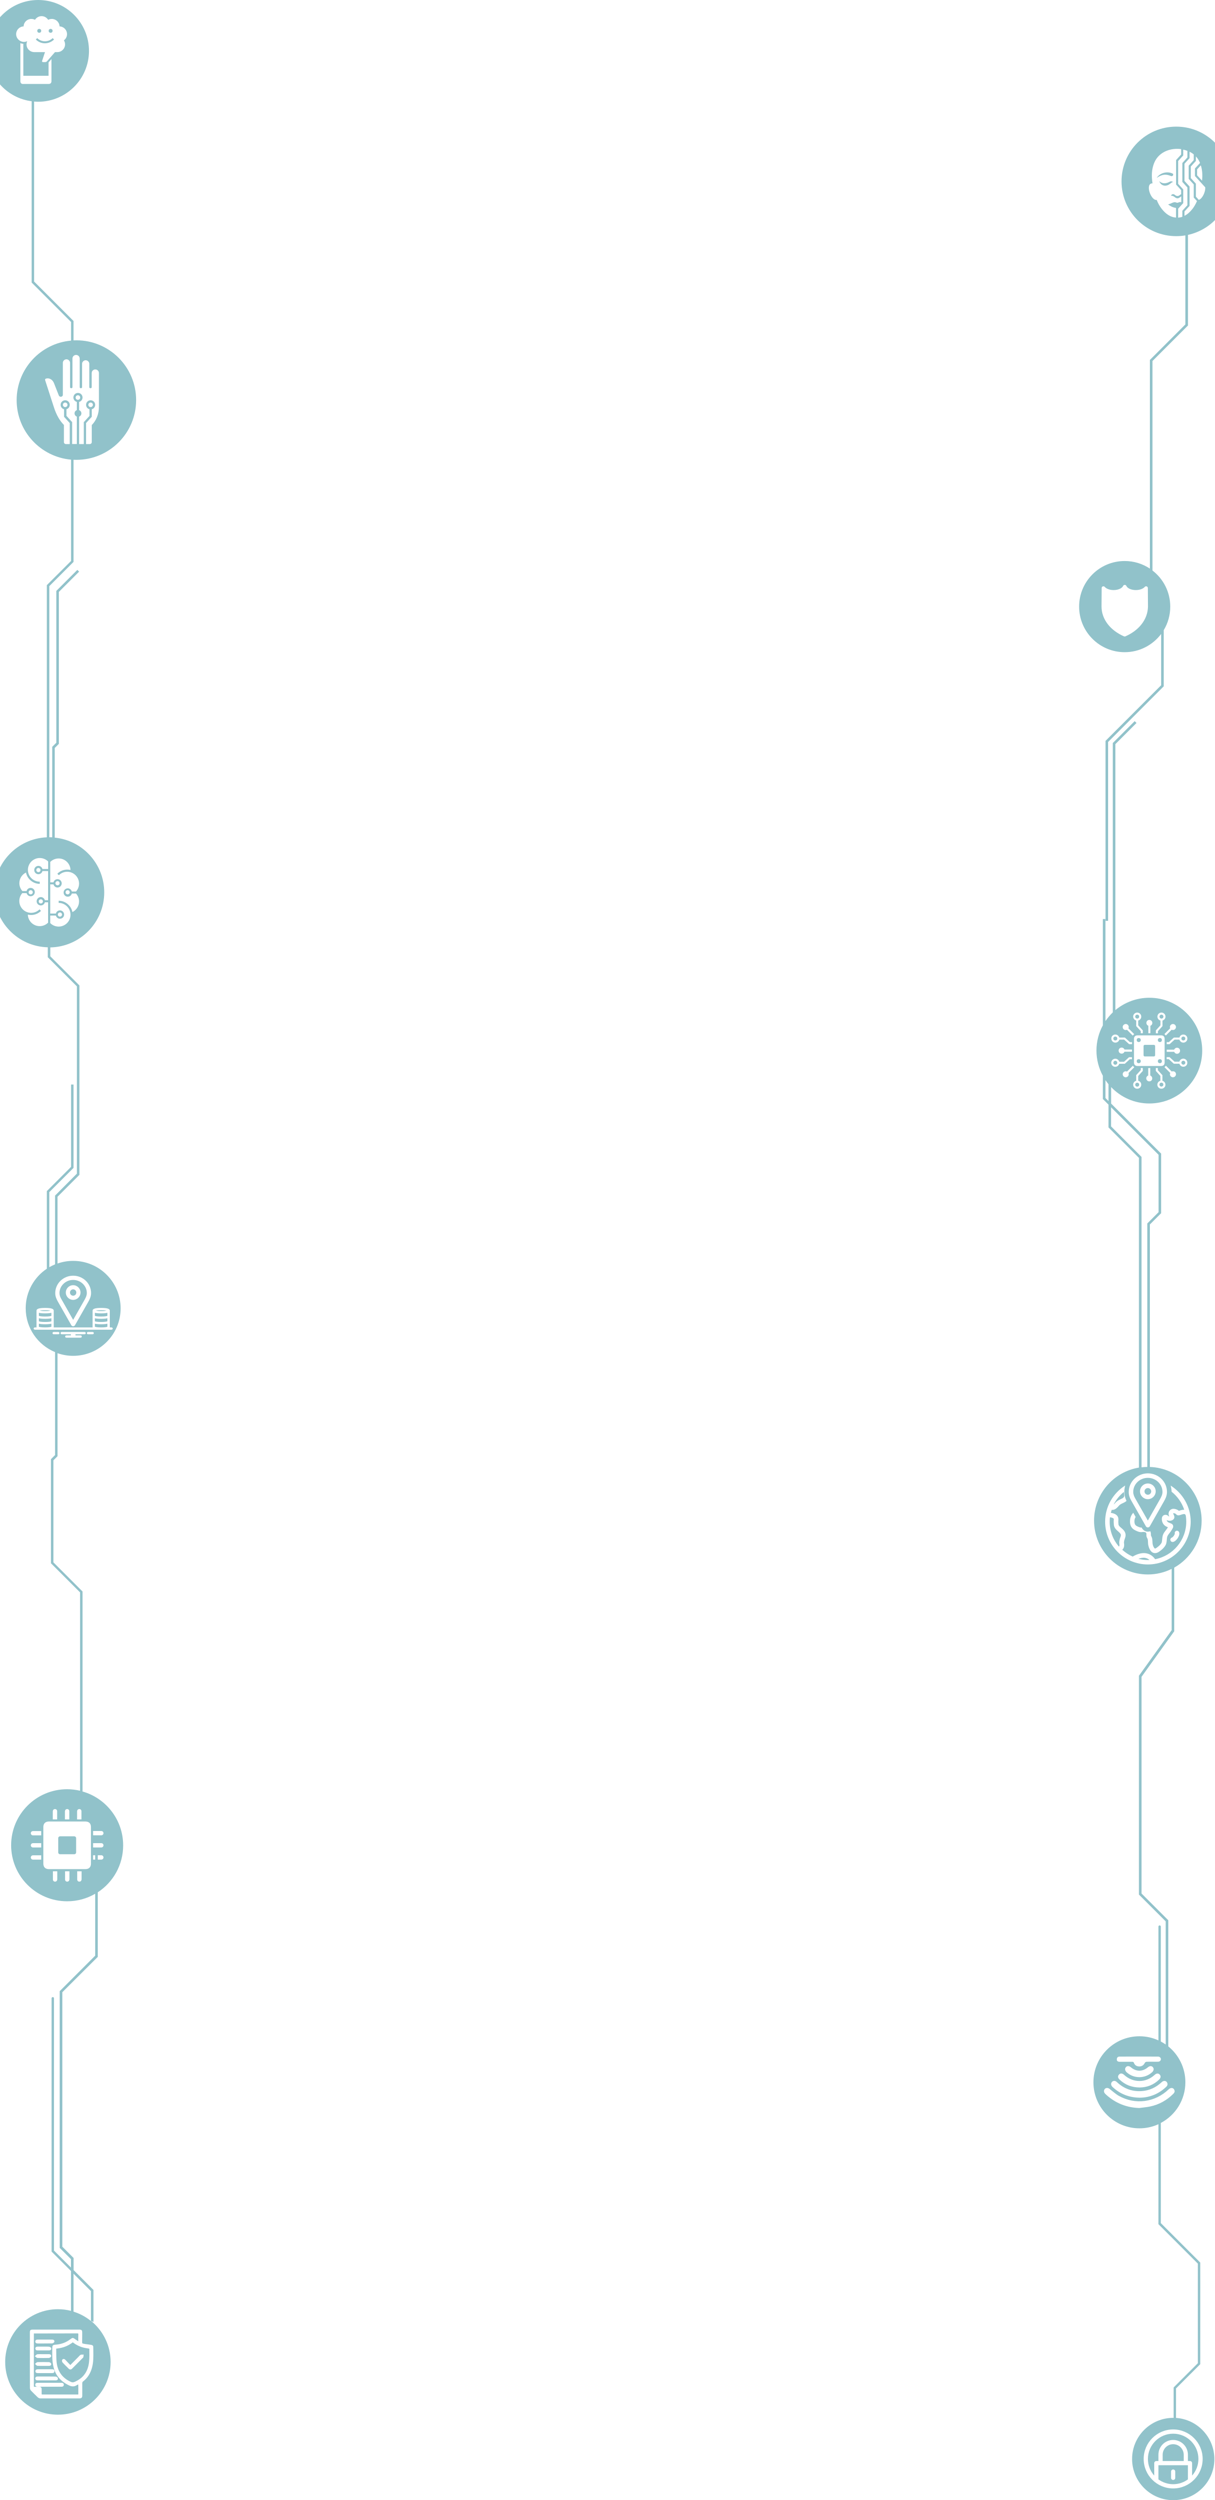 <?xml version="1.0" encoding="utf-8"?>
<!-- Generator: Adobe Illustrator 16.0.0, SVG Export Plug-In . SVG Version: 6.00 Build 0)  -->
<!DOCTYPE svg PUBLIC "-//W3C//DTD SVG 1.1//EN" "http://www.w3.org/Graphics/SVG/1.1/DTD/svg11.dtd">
<svg version="1.1" id="Layer_1" xmlns="http://www.w3.org/2000/svg" xmlns:xlink="http://www.w3.org/1999/xlink" x="0px" y="0px"
	 width="1919.8px" height="3948.8px" viewBox="0 0 1919.8 3948.8" style="enable-background:new 0 0 1919.8 3948.8;"
	 xml:space="preserve">
<style type="text/css">
<![CDATA[
	.st0{fill:#91C2CA;}
]]>
</style>
<path class="st0" d="M154.5,3090.8v-102c24.2-15.8,40.1-43.1,40.1-74.1c0-40.5-27.2-74.6-64.2-85.1v-315.9l-46-46v-161.2l6.5-6.5
	v-162.7c7.7,2.7,16.1,4.2,24.7,4.2c41.4,0,75-33.6,75-75c0-41.4-33.6-75-75-75c-8.7,0-17,1.5-24.7,4.2v-105.5l34-34l-0.4-0.4l1,0.2
	v-299.5l-46-46v-14.1c47.2-0.9,85.2-39.5,85.2-86.9c0-45.1-34.3-82.1-78.2-86.5v-141.6l6.5-6.5V934.9l32-32l-2.8-2.8L89,933.3v239.8
	l-6.5,6.5v142.9c-1.5-0.1-3.1-0.1-4.6-0.1V925.8l38.3-38.3V726.2c1.5,0.1,3,0.1,4.5,0.1c52.1,0,94.4-42.2,94.4-94.4
	c0-52.1-42.2-94.4-94.4-94.4c-1.5,0-3,0-4.5,0.1V507l-62.3-62.3V160.4c2.1,0.2,4.3,0.3,6.4,0.3c44.4,0,80.3-36,80.3-80.3
	C140.6,36,104.7,0,60.3,0S-20,36-20,80.3c0,40.9,30.5,74.6,70,79.6v286.4l62.3,62.3V538c-48.2,4.2-86,44.7-86,94
	c0,49.3,37.8,89.7,86,94v160L74,924.2v398.3c-46.3,1.9-83.2,40.1-83.2,86.8c0,47.3,37.7,85.7,84.7,86.9v15.7l46,46v295.8L87,1888.4
	V1997c-3.1,1.3-6.2,2.8-9.1,4.5v-118.6l38.3-38.3V1713h-3.9v130L74,1881.3v122.6c-20.1,13.4-33.4,36.4-33.4,62.4
	c0,31.3,19.2,58.1,46.4,69.3v162.6l-6.5,6.5v164.4l46,46v313.3c-6.5-1.5-13.4-2.4-20.4-2.4c-48.9,0-88.5,39.6-88.5,88.5
	s39.6,88.5,88.5,88.5c16.2,0,31.3-4.3,44.3-11.9v97.8l-56.1,56.1v405.4l17.8,17.8v13.3l-26.8-26.8v-398.5c0-1.1-0.9-1.9-1.9-1.9
	s-1.9,0.9-1.9,1.9v400.1l30.7,30.7v62.9c-6.6-1.7-13.6-2.6-20.7-2.6c-46,0-83.3,37.3-83.3,83.3c0,46,37.3,83.3,83.3,83.3
	c46,0,83.3-37.3,83.3-83.3c0-26.2-12.1-49.5-30.9-64.8l3.8,1.6v-50.5l-31.4-31.4v-19.1l-17.8-17.8v-402L154.5,3090.8z M25.5,53.9
	c0-6.6,5.3-12,11.8-12.2c0.2-6.6,5.6-11.8,12.2-11.8c2.1,0,4,0.5,5.8,1.4c2.2-3.5,6-5.8,10.4-5.8s8.2,2.3,10.4,5.8
	c1.7-0.9,3.7-1.4,5.8-1.4c6.6,0,12,5.3,12.2,11.8c6.6,0.2,11.8,5.6,11.8,12.2c0,4-1.9,7.6-4.9,9.8c1.1,1.9,1.8,4,1.8,6.4
	c0,6.8-5.5,12.2-12.2,12.2l-3.7,0L74.6,96.4c-1,1.2-2,1.7-3.8,1.7h-2.7c-1.4,0-1.9-0.9-1.5-2.1l4.5-13.7H54.2
	c-6.8,0-12.3-5.4-12.3-12.2c0-1.8,0.4-3.5,1.1-5.1c-1.6,0.7-3.3,1.2-5.2,1.2C31,66.1,25.5,60.6,25.5,53.9z M36.6,132.7
	c-2.8,0-4.4-1.6-4.4-4.4V68.2c1.5,0.6,3,0.9,4.7,1v50.5h39.8v-21c0.1-0.1,0.2-0.2,0.2-0.3l4.4-5.1v34.9c0,2.8-1.6,4.4-4.4,4.4H36.6z
	 M104.8,646.4c3.2-0.8,5.4-3.7,5.4-7c0-4-3.2-7.2-7.2-7.2c-4,0-7.2,3.2-7.2,7.2c0,3.3,2.2,6.1,5.4,7v11.9l9,9.9v33.2h-6.1
	c-1.7,0-3.1-1.4-3.1-3.1v-27.1c-6.2-6.3-11.8-15.1-16.2-29.1l-13.4-41.4c-0.4-1.4,0-2.3,1.2-2.7c4.8-1.5,10.4,1.1,12.8,7.4l7.5,19.1
	c1.2,3.3,6.4,2.7,6.4-0.9c0-19.2,0-31.5,0-50.4c0-3.2,2.6-5.7,5.7-5.7s5.7,2.6,5.7,5.7v38.4c0,2.1,3.8,2.1,3.8,0v-45.3
	c0-3.2,2.6-5.7,5.7-5.7c3.2,0,5.7,2.6,5.7,5.7v45.3c0,2.1,3.8,2.1,3.8,0v-36.9c0-3.2,2.6-5.7,5.7-5.7s5.7,2.6,5.7,5.7v36.9
	c0,2.1,3.8,2.1,3.8,0v-22.4c0-3.2,2.6-5.7,5.7-5.7c3.2,0,5.7,2.6,5.7,5.7V642c0.1,12.3-4.3,22.2-11.3,29.4v26.9
	c0,1.7-1.4,3.1-3.1,3.1H136v-33.2l9-9.9v-11.9c3.2-0.8,5.4-3.7,5.4-7c0-4-3.2-7.2-7.2-7.2c-4,0-7.2,3.2-7.2,7.2c0,3.3,2.2,6.1,5.4,7
	v10.5l-9,9.9v34.6h-7.4V658c2.1-0.7,3.6-2.7,3.6-5.1s-1.5-4.3-3.6-5.1v-13c3.2-0.8,5.4-3.7,5.4-7c0-4-3.2-7.2-7.2-7.2
	s-7.2,3.2-7.2,7.2c0,3.3,2.2,6.1,5.4,7v13c-2.1,0.7-3.6,2.7-3.6,5.1s1.5,4.3,3.6,5.1v43.3h-7.4v-34.6l-9-9.9V646.4z M103,643
	c-2,0-3.6-1.6-3.6-3.6c0-2,1.6-3.6,3.6-3.6c2,0,3.6,1.6,3.6,3.6C106.6,641.4,105,643,103,643z M143.2,643c-2,0-3.6-1.6-3.6-3.6
	c0-2,1.6-3.6,3.6-3.6c2,0,3.6,1.6,3.6,3.6C146.7,641.4,145.2,643,143.2,643z M123.1,631.5c-2,0-3.6-1.6-3.6-3.6c0-2,1.6-3.6,3.6-3.6
	c2,0,3.6,1.6,3.6,3.6C126.7,629.9,125.1,631.5,123.1,631.5z M76,1372.6h-8.9c-0.8-2.9-3.4-5-6.4-5c-3.7,0-6.6,3-6.6,6.6
	c0,3.7,3,6.6,6.6,6.6c3,0,5.7-2.1,6.4-5H76v46.1h-5.1c-0.8-2.9-3.4-5-6.4-5c-3.7,0-6.6,3-6.6,6.6c0,3.7,3,6.6,6.6,6.6
	c3,0,5.7-2,6.4-5H76v32.2c-3.4,3.4-8.1,5.5-13.3,5.5c-10.1,0-18.4-8.1-18.7-18.2c1.7,0.4,3.4,0.6,5.2,0.6c6.1,0,11.6-2.5,15.6-6.5
	l-2.4-2.4c-3.4,3.4-8,5.5-13.2,5.5c-10.3,0-18.7-8.4-18.7-18.7c0-4.8,1.8-9.2,4.8-12.5H42c0.8,2.9,3.4,5,6.4,5c3.7,0,6.6-3,6.6-6.6
	c0-3.7-3-6.6-6.6-6.6c-3,0-5.7,2-6.4,5h-6.6c-3-3.3-4.8-7.7-4.8-12.5c0-7.4,4.3-13.7,10.5-16.8c0.8,4.4,3,8.4,6.1,11.4
	c4,4,9.5,6.5,15.6,6.5v-3.4c-10.3,0-18.7-8.4-18.7-18.7c0-10.3,8.4-18.7,18.7-18.7c5.2,0,9.9,2.1,13.3,5.5V1372.6z M64,1374.2
	c0,1.8-1.5,3.3-3.3,3.3c-1.8,0-3.3-1.5-3.3-3.3c0-1.8,1.5-3.3,3.3-3.3C62.5,1371,64,1372.4,64,1374.2z M67.8,1423.7
	c0,1.8-1.5,3.3-3.3,3.3c-1.8,0-3.3-1.5-3.3-3.3c0-1.8,1.5-3.3,3.3-3.3S67.8,1421.9,67.8,1423.7z M45.2,1409.3c0-1.8,1.5-3.3,3.3-3.3
	s3.3,1.5,3.3,3.3c0,1.8-1.5,3.3-3.3,3.3C46.6,1412.6,45.2,1411.2,45.2,1409.3z M79.4,1446.1h8.9c0.8,2.9,3.4,5,6.4,5
	c3.7,0,6.6-3,6.6-6.6c0-3.7-3-6.6-6.6-6.6c-3,0-5.7,2-6.4,5h-8.9v-46.1h5.1c0.8,2.9,3.4,5,6.4,5c3.7,0,6.6-3,6.6-6.6
	c0-3.7-3-6.6-6.6-6.6c-3,0-5.7,2.1-6.4,5h-5.1v-32.2c3.4-3.4,8.1-5.5,13.3-5.5c10.1,0,18.4,8.1,18.7,18.2c-1.7-0.4-3.4-0.6-5.2-0.6
	c-6.1,0-11.6,2.5-15.6,6.5l2.4,2.4c3.4-3.4,8-5.5,13.2-5.5c10.3,0,18.7,8.4,18.7,18.7c0,4.8-1.8,9.2-4.8,12.5h-6.6
	c-0.8-2.9-3.4-5-6.4-5c-3.7,0-6.6,3-6.6,6.6c0,3.7,3,6.6,6.6,6.6c3,0,5.7-2.1,6.4-5h6.6c3,3.3,4.8,7.7,4.8,12.5
	c0,7.4-4.3,13.7-10.5,16.8c-0.8-4.4-3-8.4-6.1-11.4c-4-4-9.5-6.5-15.6-6.5v3.4c10.3,0,18.7,8.4,18.7,18.7c0,10.3-8.4,18.7-18.7,18.7
	c-5.2,0-9.9-2.1-13.3-5.5V1446.1z M91.4,1444.5c0-1.8,1.5-3.3,3.3-3.3c1.8,0,3.3,1.5,3.3,3.3c0,1.8-1.5,3.3-3.3,3.3
	S91.4,1446.3,91.4,1444.5z M87.6,1395c0-1.8,1.5-3.3,3.3-3.3c1.8,0,3.3,1.5,3.3,3.3c0,1.8-1.5,3.3-3.3,3.3
	C89,1398.2,87.6,1396.8,87.6,1395z M110.2,1409.3c0,1.8-1.5,3.3-3.3,3.3c-1.8,0-3.3-1.5-3.3-3.3c0-1.8,1.5-3.3,3.3-3.3
	S110.2,1407.5,110.2,1409.3z M133.7,2107.4h-14.4v1.8h8.1c1,0,1.8,0.8,1.8,1.8c0,1-0.8,1.8-1.8,1.8h-22.6c-1,0-1.8-0.8-1.8-1.8
	c0-1,0.8-1.8,1.8-1.8h7.2v-1.8H97.5c-1,0-1.8-0.8-1.8-1.8c0-1,0.8-1.8,1.8-1.8h36.2c1,0,1.8,0.8,1.8,1.8
	C135.5,2106.6,134.7,2107.4,133.7,2107.4z M146.5,2107.4H139c-0.9,0-1.7-0.8-1.7-1.8s0.7-1.8,1.7-1.8h7.5c0.9,0,1.7,0.8,1.7,1.8
	S147.4,2107.4,146.5,2107.4z M115.6,2014.9c15.6,0,28.3,12.3,28.3,27.4c0,5.7-2.3,10.1-4.6,14.2l0,0c0,0-0.5,0.9-20.8,36.6
	c-0.6,1-1.7,1.7-2.9,1.7s-2.3-0.6-2.9-1.7l-21.3-37.4c-2.4-4.3-4.1-8.2-4.1-13.3C87.3,2027.2,100,2014.9,115.6,2014.9z M55.3,2100.2
	c-1.1,0-2.1-0.8-2.1-1.8c0-1,0.9-1.8,2.1-1.8h2.5c-0.1-0.2-0.1-0.4-0.1-0.7v0v-25.8c0-2.9,4.2-4.3,13.6-4.3s13.6,1.3,13.6,4.3v25.8
	c0,0.2,0,0.5-0.1,0.7h61.6c-0.1-0.2-0.1-0.4-0.1-0.7v0v-25.8c0-2.9,4.2-4.3,13.6-4.3s13.6,1.3,13.6,4.3v25.8c0,0.2,0,0.5-0.1,0.7
	h2.6c1.1,0,2.1,0.8,2.1,1.8c0,1-0.9,1.8-2.1,1.8H55.3z M84.7,2107.4c-0.9,0-1.7-0.8-1.7-1.8s0.7-1.8,1.7-1.8h7.5
	c0.9,0,1.7,0.8,1.7,1.8s-0.7,1.8-1.7,1.8H84.7z M160.1,2937.2h-5.6v-6.9h5.6c1.9,0,3.4,1.5,3.4,3.4S162,2937.2,160.1,2937.2z
	 M147.1,2892h13c1.9,0,3.4,1.5,3.4,3.4s-1.5,3.4-3.4,3.4h-13V2892z M147.1,2911.2h13c1.9,0,3.4,1.5,3.4,3.4s-1.5,3.4-3.4,3.4h-13
	V2911.2z M121.9,2860.7c0-1.9,1.5-3.4,3.4-3.4s3.4,1.5,3.4,3.4v13h-6.9V2860.7z M102.7,2860.7c0-1.9,1.5-3.4,3.4-3.4
	s3.4,1.5,3.4,3.4v13h-6.9V2860.7z M83.5,2860.7c0-1.9,1.5-3.4,3.4-3.4s3.4,1.5,3.4,3.4v13h-6.9V2860.7z M65.1,2937.2h-13
	c-1.9,0-3.4-1.5-3.4-3.4s1.5-3.4,3.4-3.4h13V2937.2z M65.1,2918h-13c-1.9,0-3.4-1.5-3.4-3.4s1.5-3.4,3.4-3.4h13V2918z M65.1,2898.9
	h-13c-1.9,0-3.4-1.5-3.4-3.4s1.5-3.4,3.4-3.4h13V2898.9z M90.4,2968.6c0,1.9-1.5,3.4-3.4,3.4s-3.4-1.5-3.4-3.4v-13h6.9V2968.6z
	 M109.6,2968.6c0,1.9-1.5,3.4-3.4,3.4s-3.4-1.5-3.4-3.4v-13h6.9V2968.6z M128.8,2968.6c0,1.9-1.5,3.4-3.4,3.4s-3.4-1.5-3.4-3.4v-13
	h6.9V2968.6z M143.7,2943.6c0,5.4-3.2,8.6-8.6,8.6h-58c-5.4,0-8.6-3.2-8.6-8.6v-58c0-5.4,3.2-8.6,8.6-8.6h58c5.4,0,8.6,3.1,8.6,8.6
	V2943.6z M147.1,2937.2v-6.9h3.3v6.9H147.1z M144,3703.6c2.8,0.4,3.4,2.1,3.4,3.4c0,2,0,4.1,0.1,6.1c0.1,8.8,0.3,17.9-2.2,26.8
	c-2.5,9-7.2,16.2-13.9,21.4c-1.1,0.8-1.4,1.6-1.4,3.1c0,3.3,0,6.7,0,10c0,3.1,0,6.2,0,9.4c0,1-0.1,2.3-1,3.3
	c-0.7,0.7-1.8,1.1-3.3,1.1c0,0,0,0,0,0c-9.3,0-18.6,0-28,0c-11.3,0-22.6,0-33.9,0c-1.4,0-3-0.7-4-1.6c-3.8-3.6-7.5-7.3-11-10.9
	c-1-1.1-1.5-2.8-1.5-4c-0.1-11.4-0.1-22.8-0.1-34.2v-53c0-4.2,0.7-5,4.9-5h72.8c4.1,0,5,0.9,5,4.9l0,3.9c0,3.6,0,7.4-0.1,11.1
	c-0.1,1.7,0.5,2.1,1.7,2.3l3.2,0.6C137.8,3702.6,140.9,3703.2,144,3703.6z M116.2,3591.2l27.5,27.5v47.2
	c-8.1-6.5-17.4-11.6-27.5-14.7V3591.2z"/>
<circle class="st0" cx="80" cy="48.7" r="3.1"/>
<circle class="st0" cx="62" cy="48.7" r="3.1"/>
<path class="st0" d="M85.4,62.4l-2.2-2.2c-3.1,3.1-7.4,5-12.2,5c-4.8,0-9.1-1.9-12.2-5l-2.2,2.2c3.7,3.7,8.8,6,14.4,6
	C76.6,68.3,81.7,66.1,85.4,62.4z"/>
<path class="st0" d="M117.1,2900.4H95.2c-2,0-3.2,1.2-3.2,3.2v21.9c0,2,1.2,3.2,3.2,3.2h21.9c2,0,3.2-1.2,3.2-3.2v-21.9
	C120.3,2901.6,119.1,2900.4,117.1,2900.4z"/>
<path class="st0" d="M123.7,3766.3c0-0.1,0-0.1,0-0.2c-0.1,0-0.1,0.1-0.2,0.1c-0.9,0.4-1.6,0.7-2.2,1.1c-4.9,3.2-9.3,1.8-12.7,0.1
	c-13.4-6.5-21.3-16.3-24.3-29.9c-1.9-8.6-1.8-17.2-1.7-26l0-1.8c0.1-5.2,0.3-5.9,5.2-6.4c0.7-0.1,1.5-0.1,2.4-0.2
	c7.8-0.9,14.8-3.7,20.8-8.3c3.7-2.8,4.3-2.8,8.1,0.1c1.2,0.9,2.5,1.7,4,2.7c0.2,0.1,0.4,0.2,0.6,0.4c0-0.7,0-1.4,0-2.1
	c0-2.9-0.1-5.7,0.1-8.4c0.1-1.1-0.1-1.5-0.2-1.7c-0.2-0.2-0.9-0.4-1.8-0.3c-17.2,0.1-34.4,0.1-51.5,0.1l-16.8,0l0,75
	c0,2.6,0,5.2,0,7.9c0,0.9,0.1,1.1,0.2,1.2c0.1,0.1,0.4,0.2,1,0.2c1.4-0.1,2.8-0.1,4.2-0.1c1,0,2,0,3,0c0.1,0,0.1,0,0.2,0
	c1.2,0,2.1,0.3,2.7,0.9c0.7,0.7,1,1.6,1,2.9c0,0.9,0,1.8,0,2.7c0,1.5,0,3,0,4.5c0,0.8,0.1,0.9,0.1,1c0,0,0.2,0.2,1,0.2c0,0,0,0,0,0
	c18.6,0,37.3,0,55.9,0c0,0,0,0,0,0c0.8,0,0.9-0.1,0.9-0.1c0,0,0.1-0.1,0.1-0.8c-0.1-3,0-6,0-9
	C123.7,3770.1,123.7,3768.2,123.7,3766.3z M86,3745.1c0,0.9-0.2,1.7-0.7,2.2c-0.9,0.9-2.1,0.9-3.1,0.9c-3.9,0-7.9,0-11.8,0
	c-3.5,0-7,0-10.5,0c-1,0-2.3,0-3.2-0.9c-0.5-0.5-0.8-1.3-0.7-2.2c0.1-2.9,2.7-2.9,3.9-2.9l14.3,0c2.6,0,5.3,0,7.9,0
	C83.4,3742.1,85.9,3742.1,86,3745.1z M56.6,3696.2c0.8-0.8,1.9-0.9,3.1-0.9c0,0,0,0,0,0l11.4,0l3.1,0c2.7,0,5.4,0,8,0
	c1,0,2.4,0.1,3.2,1.1c0.3,0.4,0.7,1.1,0.5,2.3c-0.3,1.4-2.4,2.6-3.7,2.6c-4.1,0.1-8.3,0.1-12.4,0.1c-1.8,0-3.7,0-5.5,0l-4.7,0
	c-0.9,0-3.7,0-3.8-2.9C55.8,3697.5,56.1,3696.8,56.6,3696.2z M80.4,3711.3c-0.6,0.7-1.6,1.1-3,1.1c0,0,0,0,0,0l-6.4,0
	c-2,0-3.9,0-5.9,0c-1.8,0-3.7,0-5.5,0c-1.1,0-2.2-0.1-2.9-0.9c-0.5-0.5-0.8-1.2-0.8-2.1c0-2,1.3-3,3.7-3l6.4,0l3.7,0
	c0.4,0,0.9,0,1.3,0c2.1,0,4.4-0.1,6.5,0.1c1.2,0.1,3.1,1.2,3.4,2.6C81.1,3710.1,80.8,3710.8,80.4,3711.3z M56.2,3720.5
	c0.2-0.2,0.4-0.4,0.6-0.6c0.6-0.7,1.4-1.4,2.3-1.5c2.3-0.2,4.6-0.1,6.8-0.1c0.5,0,1,0,1.6,0l0.9,0l2.6,0c2.1,0,4.2,0,6.3,0
	c1.4,0,2.4,0.4,3,1.1c0.3,0.4,0.7,1.1,0.5,2.2c-0.2,1.3-2.2,2.6-3.5,2.7c-2.9,0.1-5.9,0.1-8.8,0.1c-3.1,0-6.2,0-9.3-0.1
	c-1,0-1.7-0.8-2.4-1.4c-0.2-0.2-0.4-0.4-0.7-0.6l-1.1-0.9L56.2,3720.5z M56.3,3732.9c0.2-0.2,0.4-0.4,0.6-0.6
	c0.7-0.7,1.4-1.4,2.4-1.4c6-0.2,12.1-0.2,18.1,0c1.3,0,3.2,1.3,3.5,2.6c0.2,1.1-0.1,1.8-0.5,2.2c-0.6,0.7-1.6,1.1-3,1.1c0,0,0,0,0,0
	l-7.8,0l-1.1,0c-0.8,0-1.7,0-2.5,0c-0.8,0-1.7,0-2.5,0c-1.4,0-2.8,0-4.3-0.1c-1-0.1-1.7-0.8-2.3-1.5c-0.2-0.2-0.4-0.4-0.6-0.6
	l-1.1-0.9L56.3,3732.9z M59.5,3753.6l13,0l4.8,0c3.4,0,6.8,0,10.3,0.1c1.2,0,3.3,0.8,3.7,2.2c0.4,1.3,0.1,2.1-0.2,2.6
	c-0.6,0.8-1.7,1.2-3.3,1.2c-5.1,0-10.2,0-15.3,0h-3.1c-0.9,0-1.9,0-2.8,0c-2.4,0-4.7,0-7.1,0c-1,0-2.1-0.1-2.9-0.9
	c-0.5-0.5-0.8-1.2-0.8-2.1C55.8,3754.6,57.1,3753.6,59.5,3753.6z M100,3768.8c-0.8,0.8-1.9,1-3.1,0.9c-4.9,0-9.7,0-14.6,0l-4,0l-5,0
	c-4.5,0-9.1,0-13.6,0c0,0-0.1,0-0.2,0c-1.2,0-3.7-0.1-3.8-3c0-0.9,0.2-1.7,0.8-2.3c0.8-0.8,2-0.9,3-0.9H69c9.3,0,18.6,0,27.9,0
	c1,0,3.8,0,3.9,3.1C100.8,3767.5,100.6,3768.2,100,3768.8z"/>
<path class="st0" d="M115,3699.6c-7.3,5.7-15.6,8.9-25.5,9.9c-0.7,0.1-0.8,0.1-0.7,1.2c0.1,2.1,0.1,4.3,0.1,6.4
	c0.1,4.4,0.1,8.9,0.5,13.3c1.4,14.9,9,25.6,22.6,31.7c2,0.9,3.6,0.9,5.8,0c12-5.1,19.2-13.6,22-25.9c1.6-7.2,1.5-14.7,1.4-21.9
	c0-1.4,0-2.9,0-4.3c-0.1-0.1-0.5-0.5-0.7-0.5c-1-0.2-2.1-0.4-3.2-0.5c-1-0.1-2-0.3-2.9-0.5C127.1,3707.1,120.8,3704.1,115,3699.6z
	 M131.9,3721c0,0.9,0.1,2-0.6,2.7c-4.6,4.7-9.3,9.4-14,14.1l-3.5,3.5c-0.8,0.8-1.7,1.2-2.6,1.2c0,0,0,0,0,0c-0.9,0-1.8-0.4-2.7-1.3
	l-2.5-2.5c-2.4-2.3-4.8-4.7-7.1-7.2c-0.9-1-1.3-3.2-0.5-4.4c0.6-0.9,1.4-1.2,2-1.2c1-0.1,2,0.4,2.9,1.4c1.9,2,3.8,4,5.8,6.1l2,2.1
	l12.9-13c0.3-0.3,0.5-0.6,0.8-0.9c0.7-0.8,1.5-1.6,2.5-2.2c0.8-0.5,1.8-0.4,2.7-0.4c0.3,0,0.6,0,0.9,0l1.3-0.1l-0.1,1.3
	C131.9,3720.4,131.9,3720.7,131.9,3721z"/>
<path class="st0" d="M61.4,2082.1v4.8c0.6,0.3,3,1.1,9.9,1.1s9.3-0.8,9.9-1.1v-4.8c-2.2,0.6-5.5,0.9-9.9,0.9
	C66.8,2083,63.6,2082.7,61.4,2082.1z"/>
<path class="st0" d="M61.4,2090.7v4.8c0.6,0.3,3,1.1,9.9,1.1c7,0,9.3-0.8,9.9-1.1v-4.8c-2.2,0.6-5.5,0.9-9.9,0.9
	C66.8,2091.6,63.6,2091.3,61.4,2090.7z"/>
<path class="st0" d="M115.6,2084.7c5.7-10,17.7-31.1,17.9-31.5c2.3-4.1,3.7-7.2,3.7-10.9c0-11.4-9.7-20.7-21.6-20.7
	c-11.9,0-21.6,9.3-21.6,20.7c0,3.7,1.2,6.6,3.2,10L115.6,2084.7z M115.6,2029.9c6.4,0,11.6,5.2,11.6,11.6s-5.2,11.6-11.6,11.6
	s-11.6-5.2-11.6-11.6S109.2,2029.9,115.6,2029.9z"/>
<path class="st0" d="M115.6,2046.5c2.8,0,5-2.2,5-5s-2.2-5-5-5c-2.8,0-5,2.2-5,5S112.8,2046.5,115.6,2046.5z"/>
<path class="st0" d="M79.7,2070.1c-1.4-0.3-4-0.7-8.4-0.7c-4.4,0-7,0.3-8.4,0.7c1.4,0.3,4,0.7,8.4,0.7
	C75.7,2070.8,78.3,2070.5,79.7,2070.1z"/>
<path class="st0" d="M61.4,2073.5v4.8c0.6,0.3,3,1.1,9.9,1.1s9.3-0.8,9.9-1.1v-4.8c-2.2,0.6-5.5,0.9-9.9,0.9
	C66.8,2074.4,63.6,2074.1,61.4,2073.5z"/>
<path class="st0" d="M168.3,2070.1c-1.4-0.3-4-0.7-8.4-0.7c-4.4,0-7,0.3-8.4,0.7c1.4,0.3,4,0.7,8.4,0.7
	C164.3,2070.8,166.9,2070.5,168.3,2070.1z"/>
<path class="st0" d="M149.9,2073.5v4.8c0.6,0.3,3,1.1,9.9,1.1s9.3-0.8,9.9-1.1v-4.8c-2.2,0.6-5.5,0.9-9.9,0.9
	S152.2,2074.1,149.9,2073.5z"/>
<path class="st0" d="M149.9,2090.7v4.8c0.6,0.3,3,1.1,9.9,1.1c7,0,9.3-0.8,9.9-1.1v-4.8c-2.2,0.6-5.5,0.9-9.9,0.9
	S152.2,2091.3,149.9,2090.7z"/>
<path class="st0" d="M149.9,2082.1v4.8c0.6,0.3,3,1.1,9.9,1.1s9.3-0.8,9.9-1.1v-4.8c-2.2,0.6-5.5,0.9-9.9,0.9
	S152.2,2082.7,149.9,2082.1z"/>
<path class="st0" d="M1858.6,200c-47.8,0-86.5,38.7-86.5,86.5c0,47.8,38.7,86.5,86.5,86.5c4.9,0,9.7-0.4,14.4-1.2v140.6l-56.1,56.1
	v329.6c-11.4-7.6-25.1-12-39.8-12c-39.8,0-72,32.2-72,72c0,39.8,32.2,72,72,72c23.5,0,44.4-11.3,57.6-28.8v81l-87.9,87.9v284.2h4.1
	v-282.5l87.9-87.9v-88.7c6.6-10.9,10.3-23.6,10.3-37.2c0-23.2-11-43.9-28.1-57V570.2l56.1-56.1V371c38.9-8.5,68-43.1,68-84.5
	C1945.1,238.7,1906.3,200,1858.6,200z M1803.8,985.9c-6.2,8-15.1,14.6-25.6,19.2c-0.4,0.2-0.7,0.2-1.1,0.2s-0.8-0.1-1.1-0.2
	c-10.5-4.6-19.4-11.2-25.6-19.2c-6.5-8.4-9.9-18-9.9-27.8c0-4.9,0-9.9,0.1-14.7c0-4.8,0.1-9.8,0.1-14.6c0-1.2,0.7-2.2,1.8-2.6
	s2.4-0.1,3.1,0.8c2.6,3,8.1,5,14,5c8,0,13.6-3.3,15-6.5c0.4-1,1.5-1.7,2.6-1.7s2.1,0.7,2.6,1.7c1.4,3.3,7,6.5,15,6.5
	c5.9,0,11.4-2,14-5c0.8-0.9,2-1.2,3.1-0.8s1.8,1.5,1.8,2.6c0,4.9,0,9.8,0.1,14.6c0,4.8,0.1,9.8,0.1,14.7
	C1813.7,968,1810.3,977.6,1803.8,985.9z M1899.3,285.4l-7.8-8.5v-9.3l5.9-6.5C1900,269.3,1900.2,277.6,1899.3,285.4z M1858.1,319.7
	c-3.9-1.4-7.9,2.3-12.4,3.1c3,2.5,7.5,5,12.5,5.6v15.3c-8.8-0.6-16.3-5.8-22.7-14c-3.1-4-5.8-8.7-7.8-13.9
	c-9.2,1.4-19-26.5-6.6-26.2c-1.7-10.6-1.9-22.3,3.2-33.6c6.3-14,20.7-20.9,35.6-20.9c2.1,0,4.3,0.1,6.4,0.4v8.5l-8,8.8v38.7l8,8.8
	v6.5c-0.7,0.2-1.3,0.6-1.9,1.1c-2.6,2.3-5.3,2.3-7.9,0c-2.4-2.1-5.1-1.5-6.3,1.2c2.9,0,4.4,1,5.7,2c0.6,0.5,1.2,1,2,1.4
	c1.7,1,3.5,1,5.2,0c0.7-0.4,1.3-0.9,2-1.4c0.4-0.3,0.9-0.7,1.4-1v9.3c-1.3-0.3-2.4-0.4-3.7,0.1
	C1860.3,320.5,1860.4,320.5,1858.1,319.7z M1868.2,342.4c-2.1,0.8-4.3,1.2-6.6,1.4v-14.2l8-8.8v-21.6l-8-8.8v-36.1l8-8.8v-9.2
	c2.3,0.5,4.5,1.2,6.6,2v0.4v10l-8,8.8v29.8l8,8.8v28l-8,8.8V342.4z M1884.3,329.8c-3.8,4.9-8,8.7-12.7,11.1v-6.9l8-8.8v-30.6l-8-8.8
	v-27.2l8-8.8v-10.2c2.4,1.2,4.6,2.6,6.6,4.3v9l-8,8.8v20.8l8,8.8V312l5.1,5.6C1889.4,322.1,1887,326.3,1884.3,329.8z M1894.2,315.7
	l-4.6-5.1l0-20.5l-8-8.8v-18.3l8-8.8v-7.2c2.4,2.6,4.4,5.6,5.9,9c0.2,0.5,0.4,1,0.6,1.4l-8,8.7v11.9c5.4,6,10.9,11.9,16.3,17.9
	C1904.9,303.2,1899.7,314,1894.2,315.7z"/>
<path class="st0" d="M1850.4,278.1c2.7,1,4.6-2.9,2.5-3.9c-7.8-4-19.7-1.8-25.2,6.8C1836.9,274.6,1842.9,275,1850.4,278.1z"/>
<path class="st0" d="M1848.1,287.1c-2,1.1-4,1.9-6.1,2.2c-3.7,0.6-7.3-0.3-10.3-3.2c1.9,5.5,6.2,7.5,10.3,7.1
	c5.9-0.4,8.5-5.5,11.7-5.8C1851.7,286.2,1850,286.1,1848.1,287.1z"/>
<circle class="st0" cx="1832.7" cy="1676.1" r="3.2"/>
<path class="st0" d="M1835.1,1710c-1.7,0-3.1,1.4-3.1,3.1s1.4,3.1,3.1,3.1c1.7,0,3.1-1.4,3.1-3.1
	C1838.3,1711.5,1836.9,1710,1835.1,1710z"/>
<path class="st0" d="M1869.8,1675.4c-1.7,0-3.1,1.4-3.1,3.1c0,1.7,1.4,3.1,3.1,3.1c1.7,0,3.1-1.4,3.1-3.1
	C1872.9,1676.8,1871.5,1675.4,1869.8,1675.4z"/>
<path class="st0" d="M1838.3,1605.7c0-1.7-1.4-3.1-3.1-3.1c-1.7,0-3.1,1.4-3.1,3.1s1.4,3.1,3.1,3.1
	C1836.9,1608.8,1838.3,1607.4,1838.3,1605.7z"/>
<circle class="st0" cx="1869.8" cy="1640.3" r="3.1"/>
<circle class="st0" cx="1796.9" cy="1605.7" r="3.1"/>
<circle class="st0" cx="1762.3" cy="1640.3" r="3.1"/>
<circle class="st0" cx="1832.7" cy="1642.7" r="3.2"/>
<circle class="st0" cx="1796.9" cy="1713.2" r="3.1"/>
<path class="st0" d="M1809,1668.6h14.1c1.3,0,2.1-0.8,2.1-2.1v-14.1c0-1.3-0.8-2.1-2.1-2.1H1809c-1.3,0-2.1,0.8-2.1,2.1v14.1
	C1806.9,1667.8,1807.7,1668.6,1809,1668.6z"/>
<path class="st0" d="M1762.3,1681.7c1.7,0,3.1-1.4,3.1-3.1c0-1.7-1.4-3.1-3.1-3.1s-3.1,1.4-3.1,3.1
	C1759.1,1680.3,1760.5,1681.7,1762.3,1681.7z"/>
<circle class="st0" cx="1799.3" cy="1642.7" r="3.2"/>
<circle class="st0" cx="1799.3" cy="1676.1" r="3.2"/>
<path class="st0" d="M1853.7,3843.9c-22,0-39.9,17.9-39.9,39.9c0,10.1,3.8,19.3,10,26.3v-19.7c0-1.8,1.5-3.3,3.3-3.3h3.3v-10
	c0-12.8,10.4-23.3,23.3-23.3c12.8,0,23.3,10.4,23.3,23.3v10h3.3c1.8,0,3.3,1.5,3.3,3.3v19.7c6.2-7,10-16.2,10-26.3
	C1893.6,3861.8,1875.7,3843.9,1853.7,3843.9z"/>
<path class="st0" d="M1853.7,3860.5c-9.2,0-16.6,7.5-16.6,16.6v10h33.3v-10C1870.3,3868,1862.9,3860.5,1853.7,3860.5z"/>
<path class="st0" d="M1830.4,3916.1c6.6,4.7,14.6,7.6,23.3,7.6s16.7-2.8,23.3-7.6v-22.4h-46.6V3916.1z M1850.4,3903.7
	c0-1.8,1.5-3.3,3.3-3.3c1.8,0,3.3,1.5,3.3,3.3v10c0,1.8-1.5,3.3-3.3,3.3c-1.8,0-3.3-1.5-3.3-3.3V3903.7z"/>
<path class="st0" d="M1858.2,3819v-46.6l38.3-38.3v-160.5l-62.3-62.3v-158.2c23.1-12.2,38.8-36.4,38.8-64.3
	c0-22.8-10.5-43.2-27-56.6v-199.2l-42.3-42.3v-342.2l51.7-72V2476c25.8-14.6,43.3-42.3,43.3-74.1c0-45.9-36.4-83.3-81.8-84.9V1934
	l17.8-17.8v-94.1l-79-79V1717c15.2,16,36.6,25.9,60.4,25.9c46.1,0,83.5-37.4,83.5-83.5c0-46.1-37.4-83.5-83.5-83.5
	c-20.4,0-39.1,7.4-53.7,19.5v-420.1l33.4-33.4l-2.9-2.9l-34.6,34.6v425.4c-4.3,4.2-8.2,8.8-11.6,13.8v-161.2h-4.1v167.9
	c-6.4,11.8-10.1,25.4-10.1,39.8s3.7,28,10.1,39.8v36.7l8.9,8.9v36l48.1,48.1v489.2c-40.3,6.7-70.9,41.7-70.9,83.8
	c0,46.9,38.1,85,85,85c13.5,0,26.3-3.2,37.6-8.8v96.8l-51.7,72v345.6l42.3,42.3v194.5c-2.5-1.7-5-3.3-7.7-4.7V3043
	c0-1.1-0.9-1.9-1.9-1.9s-1.9,0.9-1.9,1.9v179.7c-9.2-4.2-19.3-6.5-30-6.5c-40.2,0-72.7,32.6-72.7,72.7s32.6,72.7,72.7,72.7
	c10.7,0,20.9-2.3,30-6.5V3513l62.3,62.3v157.3l-38.3,38.3v48c-0.2,0-0.4,0-0.6,0c-35.9,0-65,29.1-65,65s29.1,65,65,65
	c35.9,0,65-29.1,65-65C1918.7,3849.4,1892,3821.3,1858.2,3819z M1782.1,1700.1c-1.9,1.9-4.9,1.9-6.7,0c-1.9-1.9-1.9-4.9,0-6.7
	c1.5-1.5,3.6-1.8,5.4-0.9l9.2-9.2c0.6,0.9,1.4,1.7,2.3,2.3l-9.2,9.2C1783.9,1696.5,1783.5,1698.7,1782.1,1700.1z M1788.6,1661.1
	h-11.8c-0.7,1.8-2.4,3.1-4.5,3.1c-2.6,0-4.8-2.1-4.8-4.8c0-2.6,2.1-4.8,4.8-4.8c2.1,0,3.8,1.3,4.5,3.1h11.8V1661.1z M1791.8,1678.2
	v-37.4c0-3.5,2.1-5.5,5.5-5.5h37.4c3.5,0,5.5,2,5.5,5.5v37.4c0,3.5-2.1,5.5-5.5,5.5h-37.4
	C1793.8,1683.7,1791.8,1681.6,1791.8,1678.2z M1805.7,1691.5l-7.2,7.9v7.6c2.8,0.7,4.8,3.3,4.8,6.2c0,3.5-2.9,6.4-6.4,6.4
	c-3.5,0-6.4-2.9-6.4-6.4c0-2.9,2-5.4,4.8-6.2v-8.9l7.2-7.9v-3.4h3.2V1691.5z M1816,1708c-2.6,0-4.8-2.1-4.8-4.8
	c0-2.1,1.3-3.8,3.1-4.5v-11.8h3.2v11.8c1.8,0.7,3.1,2.4,3.1,4.5C1820.8,1705.8,1818.7,1708,1816,1708z M1835.1,1719.6
	c-3.5,0-6.4-2.9-6.4-6.4c0-2.9,2-5.4,4.8-6.2v-7.6l-7.2-7.9v-4.6h3.2v3.4l7.2,7.9v8.9c2.8,0.7,4.8,3.3,4.8,6.2
	C1841.5,1716.7,1838.7,1719.6,1835.1,1719.6z M1856.7,1700.1c-1.9,1.9-4.9,1.9-6.7,0c-1.5-1.5-1.8-3.6-0.9-5.4l-9.2-9.2
	c0.9-0.6,1.7-1.4,2.3-2.3l9.2,9.2c1.8-0.8,3.9-0.5,5.4,0.9C1858.6,1695.2,1858.6,1698.3,1856.7,1700.1z M1869.8,1684.9
	c-2.9,0-5.4-2-6.2-4.8h-8.9l-7.9-7.2h-3.4v-3.2h4.6l7.9,7.2h7.6c0.7-2.8,3.3-4.8,6.2-4.8c3.5,0,6.4,2.9,6.4,6.4
	C1876.1,1682.1,1873.3,1684.9,1869.8,1684.9z M1843.5,1661.1v-3.2h11.8c0.7-1.8,2.4-3.1,4.5-3.1c2.6,0,4.8,2.1,4.8,4.8
	c0,2.6-2.1,4.8-4.8,4.8c-2.1,0-3.8-1.3-4.5-3.1H1843.5z M1869.8,1634c3.5,0,6.4,2.9,6.4,6.4c0,3.5-2.9,6.4-6.4,6.4
	c-2.9,0-5.4-2-6.2-4.8h-7.6l-7.9,7.2h-4.6v-3.2h3.4l7.9-7.2h8.9C1864.3,1635.9,1866.9,1634,1869.8,1634z M1850,1618.8
	c1.9-1.9,4.9-1.9,6.7,0c1.9,1.9,1.9,4.9,0,6.7c-1.5,1.5-3.6,1.8-5.4,0.9l-9.2,9.2c-0.6-0.9-1.4-1.7-2.3-2.3l9.2-9.2
	C1848.2,1622.4,1848.5,1620.2,1850,1618.8z M1826.4,1627.4l7.2-7.9v-7.6c-2.8-0.7-4.8-3.3-4.8-6.2c0-3.5,2.9-6.4,6.4-6.4
	c3.5,0,6.4,2.9,6.4,6.4c0,2.9-2,5.4-4.8,6.2v8.9l-7.2,7.9v3.4h-3.2V1627.4z M1816,1610.9c2.6,0,4.8,2.1,4.8,4.8
	c0,2.1-1.3,3.8-3.1,4.5v11.8h-3.2v-11.8c-1.8-0.7-3.1-2.4-3.1-4.5C1811.3,1613.1,1813.4,1610.9,1816,1610.9z M1796.9,1599.3
	c3.5,0,6.4,2.9,6.4,6.4c0,2.9-2,5.4-4.8,6.2v7.6l7.2,7.9v4.6h-3.2v-3.4l-7.2-7.9v-8.9c-2.8-0.7-4.8-3.3-4.8-6.2
	C1790.5,1602.2,1793.4,1599.3,1796.9,1599.3z M1775.4,1618.8c1.9-1.9,4.9-1.9,6.7,0c1.5,1.5,1.8,3.6,0.9,5.4l9.2,9.2
	c-0.9,0.6-1.7,1.4-2.3,2.3l-9.2-9.2c-1.8,0.8-3.9,0.5-5.4-0.9C1773.5,1623.6,1773.5,1620.6,1775.4,1618.8z M1762.3,1634
	c2.9,0,5.4,2,6.2,4.8h8.9l7.9,7.2h3.4v3.2h-4.6l-7.9-7.2h-7.6c-0.7,2.8-3.3,4.8-6.2,4.8c-3.5,0-6.4-2.9-6.4-6.4
	C1755.9,1636.8,1758.8,1634,1762.3,1634z M1762.3,1672.2c2.9,0,5.4,2,6.2,4.8h7.6l7.9-7.2h4.6v3.2h-3.4l-7.9,7.2h-8.9
	c-0.7,2.8-3.3,4.8-6.2,4.8c-3.5,0-6.4-2.9-6.4-6.4C1755.9,1675.1,1758.8,1672.2,1762.3,1672.2z M1751.5,1739.1l-4.8-4.8v-28.3
	c1.5,2.2,3.1,4.4,4.8,6.5V1739.1z M1755.6,1779.1v-30.2l75,75v90.7l-17.8,17.8V2317c-3.1,0-6.1,0.2-9.1,0.6v-490.3L1755.6,1779.1z
	 M1813.7,2327.1c16.7,0,30.2,13.1,30.2,29.3c0,6.1-2.4,10.8-4.9,15.2v0c0,0-0.5,0.9-22.2,39.1c-0.6,1.1-1.8,1.8-3.1,1.8
	c-1.3,0-2.5-0.7-3.1-1.8l-22.8-40c-2.6-4.6-4.3-8.7-4.3-14.2C1783.5,2340.3,1797.1,2327.1,1813.7,2327.1z M1813.7,2471
	c-37.2,0-67.5-30.3-67.5-67.5c0-24.1,12.7-45.2,31.7-57.2c-0.2,0.7-0.4,1.3-0.5,2c-0.6,2.6-0.9,5.2-0.9,7.8c0,2.7,0.3,5.3,1,7.9
	c0.3,1.2,0.7,2.3,1.1,3.5c0.1,0.3,1.4,3.1,1.4,3.1c-1.4,1.3-3.1,2.3-4.4,2.9l-1.3,0.6c-2.6,1.2-4.7,2.2-6.3,4.1
	c-2.6,3.1-6.1,6.6-10,6.6c-0.1,0-0.2,0-0.2,0c-0.4,0-0.7-0.1-1.2-0.1c-0.5,1.6-1,3.2-1.4,4.8c7.4,0.9,11.8,4.4,12,9.8
	c0,0.1,0,0.3,0,0.4c-0.2,2.8-0.2,5.5,0.1,8c0.2,2,1.8,3.4,4.4,5.6c2.8,2.4,6.4,5.5,6.8,10.5c0.2,2.6-0.6,4.9-1.3,6.8
	c-0.3,0.9-0.6,1.8-0.8,2.5l0,0.2c-0.3,1.5-0.6,2.7-0.4,3.7c0.4,2.5,0.8,7-2.1,10.1c-0.2,0.2-0.4,0.4-0.7,0.6
	c4.9,4.5,10.5,8.2,16.6,10.9c2.8-1.8,11.9-6.9,21.4-5.2c5.6,1,10.3,4.1,14,9.3c28-5.3,49.2-29.9,49.2-59.4c0-3.2-0.3-6.3-0.7-9.3
	c-0.3-0.9-0.7-2-1.5-2.4c-1.4-0.7-4.2,0.2-6.1,0.9c-2.5,0.8-5.7,1.9-7.7-0.8c-0.7-0.9-2.4-1.6-4-1.7c-0.2,0-0.4,0.1-0.5,0.2
	c-0.1,0.1-0.2,0.3-0.2,0.6c0,0.1,0.3,0.6,0.5,0.9c0.9,1.8,2.1,4.2,0.9,6.7c-1,1.9-2.9,3.1-5.4,3.5c-1.9,0.3-4.4,0-6.3-1
	c0.2,1,0.7,1.9,1.4,2.6c0.9,1,2.4,1.5,4.1,2.2c0.5,0.2,1,0.4,1.5,0.6c2,0.8,2.8,2.1,3.1,3.1c0.8,2.3-0.4,4.2-1.1,5.4
	c-0.2,0.4-0.5,0.8-0.7,1.2c-0.5,0.9-1,1.7-1.6,2.5c-0.7,1-1.4,2-2.2,2.9c-1.4,1.8-2.7,3.5-3.4,5.3c-0.6,1.6-0.7,3.4-0.9,5.4
	c-0.1,1.8-0.3,3.7-0.8,5.6c-0.7,2.7-2.2,4.6-3.4,6.1c-2.2,2.8-5.1,5-7.6,6.8c-2.3,1.7-4.6,2.5-6.8,2.5c-2.1,0-4.1-0.8-5.7-2.4
	c-2.4-2.4-4-5.8-4.9-10.1c-0.4-1.7-0.4-3.4-0.5-5.1c-0.1-1.7-0.1-3.2-0.5-4.5c-0.1-0.4-0.3-0.8-0.6-1.3c-0.7-1.3-1.6-3.1-1.4-5.5
	c0.2-1.7-0.1-2.9-0.8-3.5c-1.4-1.3-4.7-1.1-6-0.9c-0.1,0-0.3,0-0.4,0.1c-4,0.3-6.9-1.1-9.8-2.5l-0.6-0.3c-6.2-2.9-9-8.5-8.2-16.6
	c0.4-4.1,2.3-8.1,5-11.2l3.8,6.7c-1,1.6-1.6,3.3-1.8,5.1c-0.6,6.3,1.6,8.3,4.1,9.5l0.6,0.3c2.4,1.1,4.1,1.9,6.1,1.8
	c0.1,0,0.3,0,0.4-0.1l0.7,1.2c1.9,3.3,5.4,5.4,9.3,5.4c1.3,0,2.6-0.3,3.8-0.7c0.7,1.6,1.1,3.7,0.9,6.3c0,0.3,0.3,1,0.6,1.6
	c0.3,0.7,0.7,1.4,1,2.3c0.7,2.2,0.8,4.5,0.9,6.5c0,1.4,0.1,2.7,0.3,3.8c0.6,2.9,1.7,5.1,3.1,6.6c0.7,0.8,2.6-0.5,3.1-0.9
	c2.1-1.5,4.5-3.4,6.2-5.5c1-1.3,1.8-2.3,2-3.3c0.3-1.4,0.5-2.9,0.6-4.4c0.2-2.3,0.4-4.7,1.3-7.2c1-2.9,2.9-5.2,4.5-7.3
	c0.7-0.8,1.3-1.7,1.9-2.5c0.5-0.7,0.9-1.4,1.3-2.1c0-0.1,0.1-0.1,0.1-0.2c-2.1-0.8-4.3-1.7-6.2-3.8c-2.5-2.8-3.7-6.6-3.3-10.4
	c0.2-2.5,1.6-4.4,3.8-5.1c2.3-0.8,5,0,6.9,2c0.2,0.1,0.6,0.2,1,0.2c-0.4-0.8-0.8-1.6-1-2.5c-0.5-2.4,0.1-4.9,1.7-6.8
	c1.6-1.9,3.9-2.9,6.3-2.7c2.5,0.1,5.8,1.1,8.1,3.2c0.3-0.1,0.7-0.2,1-0.3c2-0.7,4.7-1.5,7.5-1.4c-3.8-11.4-10.8-21.2-20-28.5
	c0-3.4-0.6-6.6-1.5-9.7c19,12,31.7,33.1,31.7,57.2C1881.2,2440.8,1850.9,2471,1813.7,2471z M1857.9,2418.2c1.7-1,3.9-0.4,4.9,1.3
	c1.9,3.4-0.7,8-1.9,9.9c-0.8,1.2-3.8,5.4-7.4,6c-0.2,0-0.4,0.1-0.7,0.1c-1.7,0-3.2-1.2-3.5-2.9c-0.4-1.9,0.9-3.8,2.8-4.2
	c0.2-0.1,1.5-1.1,2.8-3c0.9-1.4,1.3-2.5,1.4-3C1855.8,2420.9,1856.4,2419.1,1857.9,2418.2z M1765.5,3249.8c0.6-0.9,2.1-1.5,3.2-1.5
	c20.4-0.1,40.8-0.1,61.2,0c2.4,0,4.3,1.8,4.4,3.9c0.1,2.2-1.9,4.2-4.4,4.2c-3.1,0.1-6.2,0-9.3,0c0,0,0,0,0,0c-3.1,0-6.2-0.1-9.2,0.1
	c-0.9,0.1-2.1,0.9-2.5,1.7c-1.8,3.7-4.7,5.7-8.8,5.7c-4-0.1-7-1.9-8.4-5.7c-0.6-1.6-1.5-1.7-2.9-1.7c-6.6,0-13.2,0-19.9,0
	c-2,0-3.7-0.8-4.2-2.7C1764.5,3252.5,1764.8,3250.8,1765.5,3249.8z M1824.4,3277.2c2.8-2.6,5.7-2.9,7.9-0.6c2.3,2.3,2,5.3-0.9,8.1
	c-8.7,8.4-19.2,12.3-30.6,12.4c-12.7-0.1-23.1-4.2-31.9-12.6c-2.8-2.6-3-5.5-0.7-7.9c2.2-2.3,5.1-2.1,7.9,0.5
	C1790.3,3290.1,1810.4,3290.1,1824.4,3277.2z M1779,3265c2.1-2.3,5-2.2,7.9,0.2c8.5,7.2,18.4,7.1,26.9,0c2.9-2.4,5.9-2.5,7.9-0.1
	c1.9,2.2,1.4,5.5-1.3,7.9c-5.8,5.2-12.5,7.7-20,7.8c-8-0.1-14.6-2.7-20.3-7.8C1777.5,3270.5,1777,3267.2,1779,3265z M1757,3288.3
	c2-2.2,5.2-2.2,7.7,0.2c10.9,10.3,23.8,15.2,38.8,14.3c12.6-0.7,23.2-5.8,32.3-14.3c3.2-3.1,7.7-2,8.8,2c0.6,2.3-0.3,4.1-1.9,5.6
	c-11.9,11.2-25.9,16.9-41.4,17.1c-17.5-0.1-31.7-5.9-43.7-17.2C1755.3,3293.7,1755,3290.5,1757,3288.3z M1817.4,3327.1
	c-5.6,1.2-11.4,1.6-17.2,2.4c-20.1-0.6-37.4-7.5-52.3-20.9c-0.7-0.7-1.5-1.4-2.1-2.1c-2-2.4-1.8-5.4,0.2-7.4c2-1.8,4.8-1.6,7.2,0.2
	c4.8,3.7,9.3,7.9,14.5,10.9c26,14.7,57.3,10.5,78.9-10.2c3.5-3.3,7.8-2.7,9.1,1.4c0.8,2.4-0.2,4.2-1.9,5.8
	C1843.7,3317.3,1831.5,3324.1,1817.4,3327.1z M1853.7,3930.4c-25.7,0-46.6-20.9-46.6-46.6c0-25.7,20.9-46.6,46.6-46.6
	s46.6,20.9,46.6,46.6C1900.3,3909.5,1879.4,3930.4,1853.7,3930.4z"/>
<path class="st0" d="M1813.7,2360.9c2.9,0,5.3-2.4,5.3-5.3s-2.4-5.3-5.3-5.3s-5.3,2.4-5.3,5.3S1810.8,2360.9,1813.7,2360.9z"/>
<path class="st0" d="M1762.3,2373.7c2.6-3.2,5.8-4.6,8.8-6l1.3-0.6c2.2-1,3.3-2.1,3.8-3.4c0.4-1.2,0.2-2.9-0.1-4.5
	c-0.1-0.4-0.1-0.9-0.2-1.5c0-0.3-0.1-0.7-0.2-1.2c-6.6,5.4-12.1,12.1-16,19.8C1760.4,2375.9,1761.2,2375,1762.3,2373.7z"/>
<path class="st0" d="M1813.7,2401.7c6.1-10.6,18.9-33.2,19.1-33.6c2.5-4.4,4-7.7,4-11.7c0-12.2-10.4-22.2-23.1-22.2
	s-23.1,9.9-23.1,22.2c0,3.9,1.3,7,3.4,10.7L1813.7,2401.7z M1813.7,2343.1c6.9,0,12.4,5.6,12.4,12.4s-5.6,12.4-12.4,12.4
	s-12.4-5.6-12.4-12.4S1806.9,2343.1,1813.7,2343.1z"/>
<path class="st0" d="M1766.8,2418.8c-2.8-2.4-6.2-5.4-6.8-10.2c-0.3-2.9-0.4-6-0.1-9.2c-0.2-1.8-3.5-2.6-6.1-2.9
	c-0.3,2.3-0.4,4.6-0.4,7c0,14.9,5.4,28.5,14.4,39.1c0.3,0,0.5-0.1,0.6-0.2c0.3-0.4,0.7-1.8,0.3-3.9c-0.4-2.4,0-4.6,0.4-6.5l0-0.2
	c0.3-1.3,0.7-2.4,1.1-3.5c0.5-1.5,1-2.8,0.9-3.9C1770.9,2422.5,1769.3,2421,1766.8,2418.8z"/>
<path class="st0" d="M1798.8,2462.1c4.8,1.2,9.8,1.9,14.9,1.9c0.9,0,1.8,0,2.6-0.1c-2-1.7-4.2-2.8-6.7-3.3
	C1805.8,2459.9,1801.9,2460.9,1798.8,2462.1z"/>
</svg>
